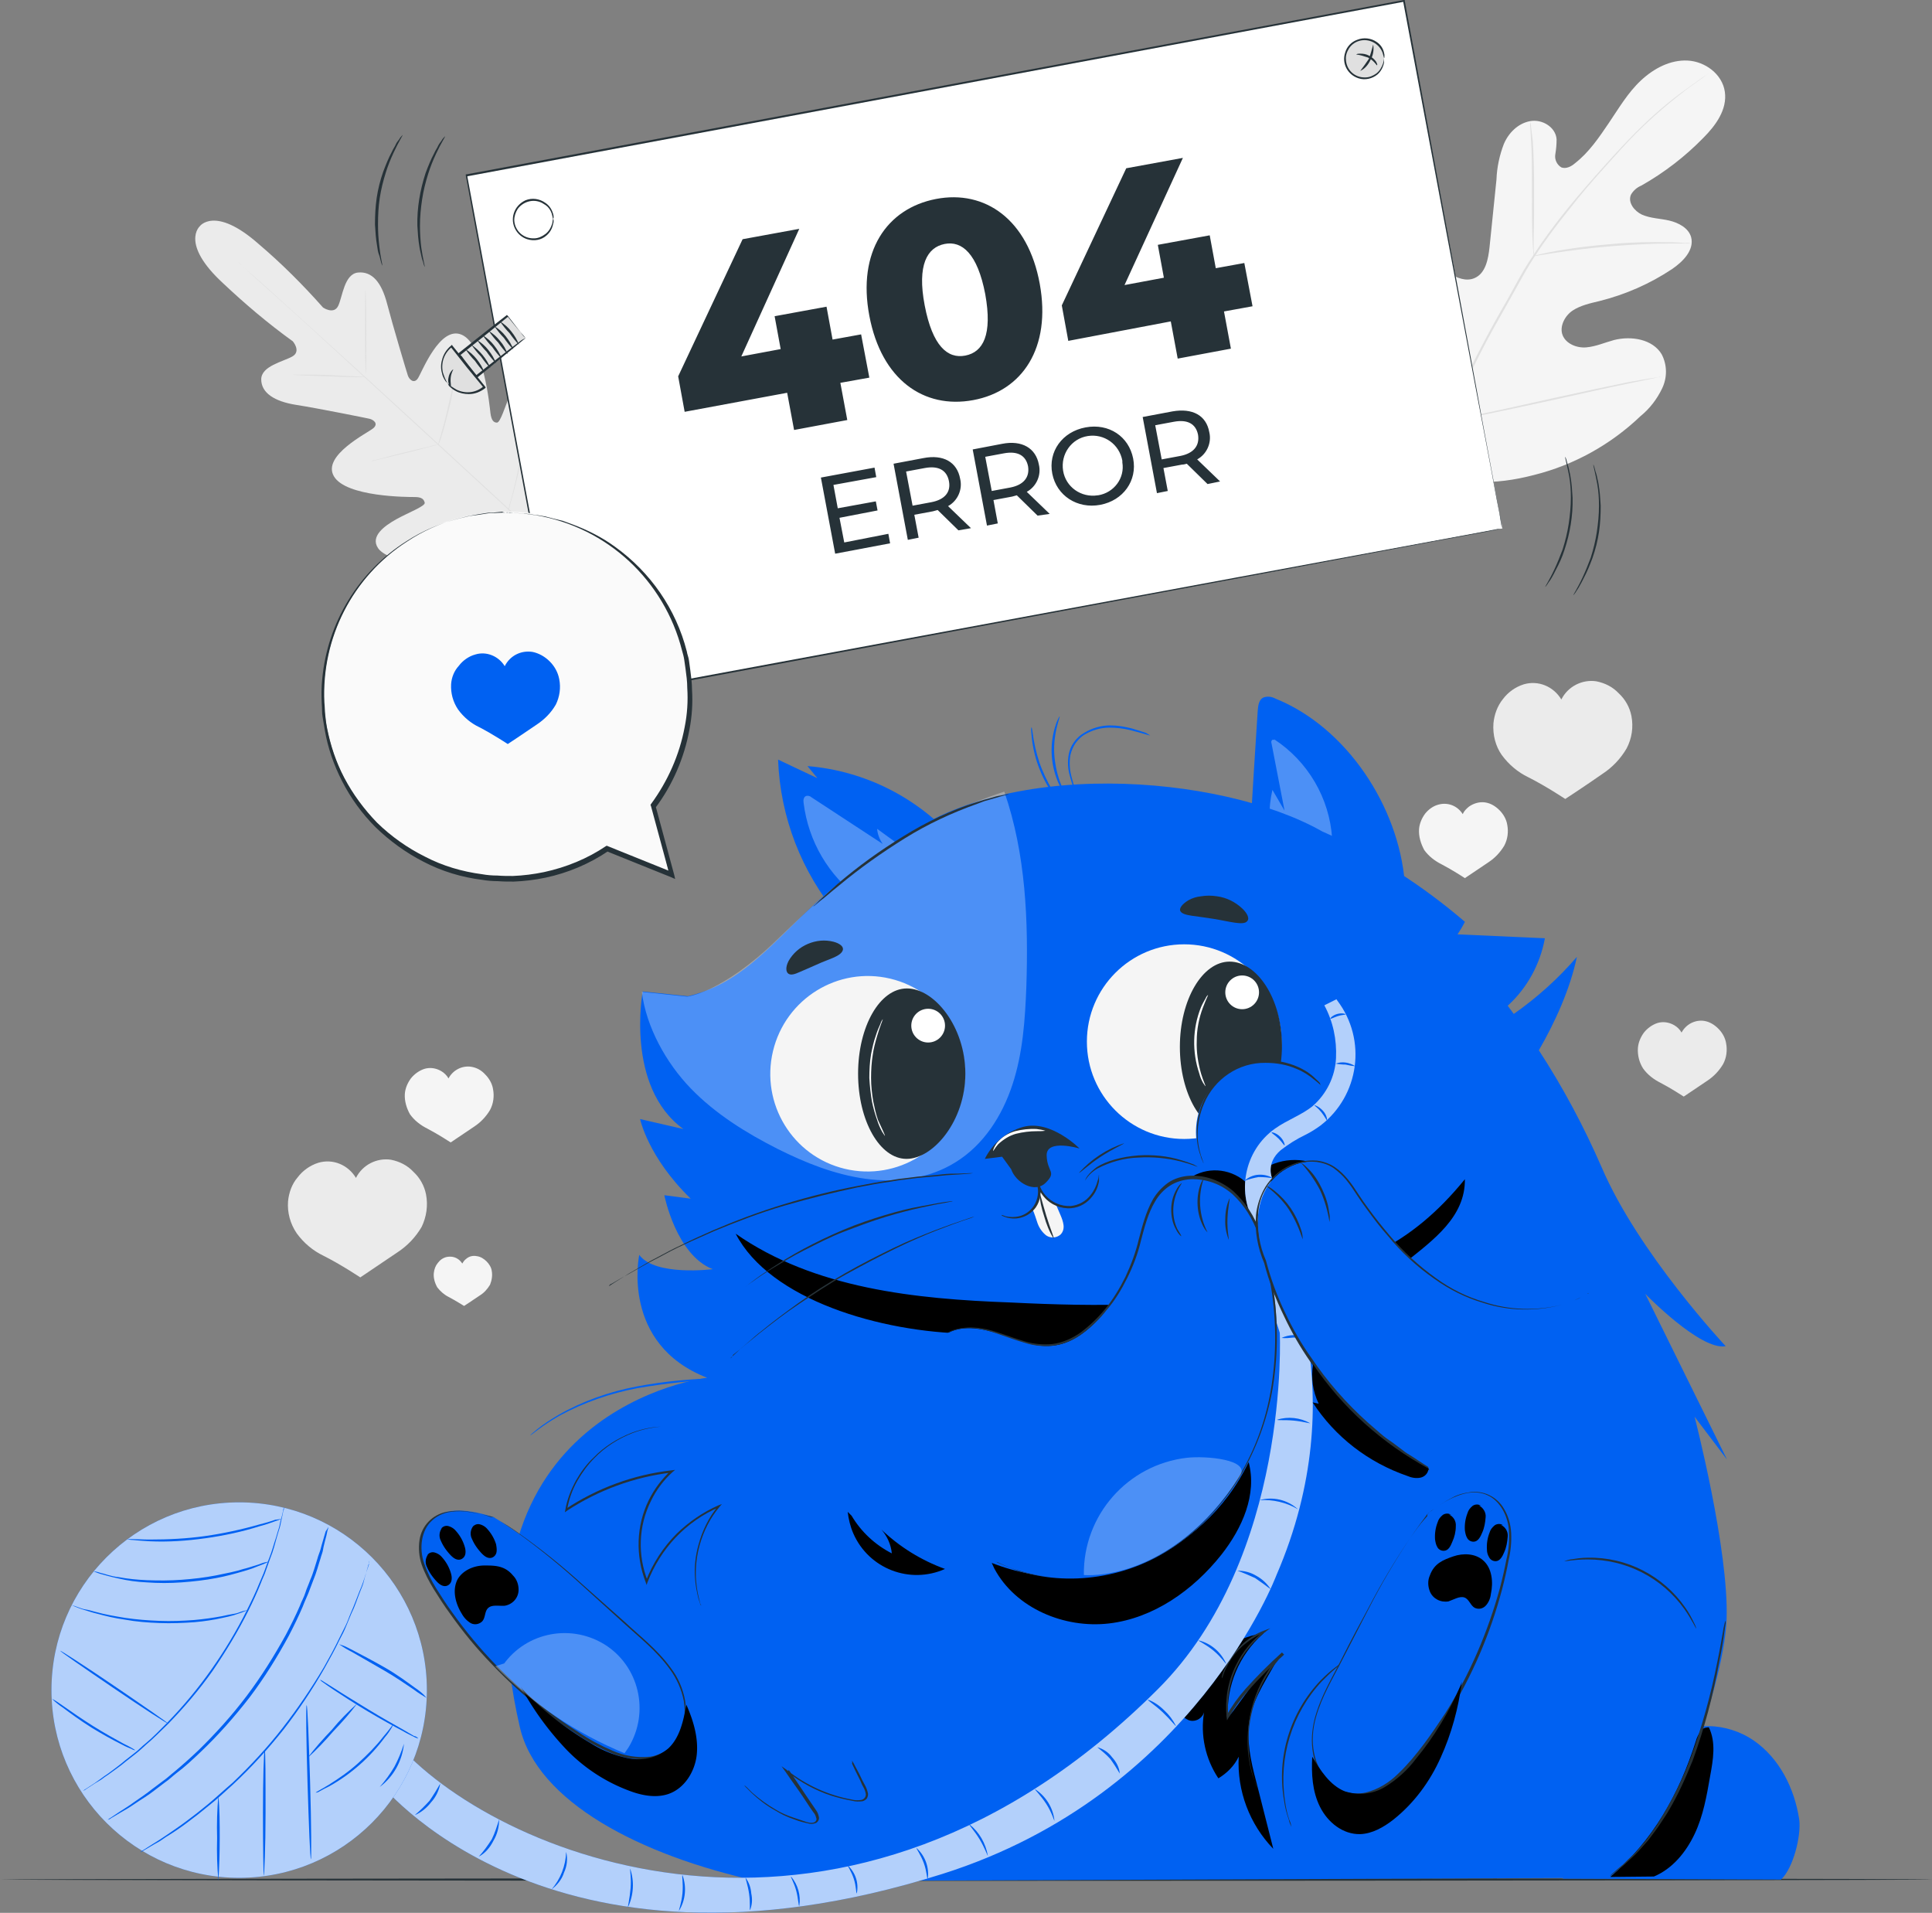 <svg version="1.1" id="Layer_1" xmlns="http://www.w3.org/2000/svg" x="0" y="0" viewBox="0 0 446.7 442.2" xml:space="preserve"><rect x="0" y="0" width="446.7" height="442.2" fill="#808080" stroke="none"/><style>.st0{fill:#ebebeb}.st1{fill:#f5f5f5}.st2{fill:#e0e0e0}.st3{fill:#263238}.st4{fill:#0061f2}.st5{opacity:.3}.st6{fill:#fff}.st7{opacity:.7}</style><g id="background-complete--inject-1"><path class="st0" d="M66.6 277.7c.2-2 .9-4 2.2-5.5 1.2-1.6 2.9-2.8 4.8-3.4 3.4-1 6.9.5 8.7 3.5 1.5-3 4.8-4.7 8.1-4.2 2 .4 3.8 1.3 5.2 2.8 1.5 1.4 2.5 3.2 2.9 5.2.5 2.6.1 5.2-1 7.5-1.4 2.4-3.3 4.4-5.6 5.9-3.7 2.5-8.6 5.8-8.6 5.8s-4.5-3-8.5-5c-2.5-1.2-4.6-3-6.2-5.2-1.5-2.2-2.2-4.8-2-7.4zm278.7-110.5c.2-2 .9-4 2.2-5.6 1.2-1.6 2.9-2.8 4.8-3.4 3.4-1 6.9.5 8.7 3.5 1.5-3 4.8-4.7 8.1-4.2 2 .4 3.8 1.3 5.2 2.8 1.5 1.4 2.5 3.2 2.9 5.2.5 2.6.1 5.2-1.1 7.5-1.4 2.4-3.3 4.4-5.6 5.9-3.7 2.6-8.6 5.8-8.6 5.8s-4.5-3-8.5-5c-2.5-1.2-4.6-3-6.2-5.2-1.4-2-2.1-4.6-1.9-7.3z"/><path class="st1" d="M93.6 252.9c.1-1.3.6-2.5 1.4-3.6.8-1 1.9-1.8 3.1-2.2 1.3-.4 2.7-.2 3.9.5.7.4 1.3 1 1.7 1.7 1-1.9 3.1-3 5.2-2.7 1.3.2 2.4.8 3.3 1.8.9.9 1.6 2.1 1.8 3.4.3 1.6.1 3.3-.7 4.8-.9 1.5-2.1 2.8-3.6 3.8-2.4 1.6-5.5 3.7-5.5 3.7s-2.9-1.9-5.4-3.2c-1.6-.8-3-1.9-4-3.3-.8-1.4-1.3-3.1-1.2-4.7zm234.5-61.2c.1-1.3.6-2.5 1.4-3.6.8-1 1.9-1.8 3.1-2.1 2.2-.6 4.4.3 5.6 2.2.3-.7.8-1.2 1.4-1.7 1.1-.8 2.5-1.2 3.8-1 1.3.2 2.4.9 3.3 1.8.9.9 1.6 2.1 1.8 3.4.3 1.6.1 3.3-.7 4.8-.9 1.5-2.1 2.8-3.6 3.8-2.4 1.6-5.5 3.7-5.5 3.7s-2.9-1.9-5.4-3.2c-1.6-.8-3-1.9-4-3.3-.8-1.5-1.3-3.1-1.2-4.8z"/><path class="st0" d="M378.7 242.3c.1-1.3.6-2.5 1.4-3.6.8-1 1.9-1.8 3.1-2.2 1.3-.4 2.7-.2 3.9.5.7.4 1.3 1 1.7 1.7 1-1.9 3.1-3 5.2-2.7 1.3.2 2.4.9 3.3 1.8.9.9 1.6 2.1 1.8 3.4.3 1.6.1 3.3-.7 4.8-.9 1.5-2.1 2.8-3.6 3.8-2.4 1.6-5.5 3.7-5.5 3.7s-2.9-1.9-5.4-3.2c-1.6-.8-3-1.9-4-3.3-.9-1.4-1.3-3.1-1.2-4.7z"/><path class="st1" d="M100.3 294.3c.1-.9.4-1.7.9-2.3.5-.7 1.2-1.2 2-1.4.9-.2 1.8-.1 2.6.4.5.3.8.7 1.1 1.1.2-.4.5-.8.9-1.1.7-.6 1.6-.8 2.5-.6.8.1 1.6.6 2.2 1.2.6.6 1.1 1.4 1.2 2.2.2 1.1 0 2.2-.4 3.2-.6 1-1.4 1.9-2.4 2.5-1.6 1.1-3.6 2.4-3.6 2.4s-1.9-1.2-3.6-2.1c-1-.5-1.9-1.3-2.6-2.2-.6-1.1-.9-2.2-.8-3.3z"/><path class="st0" d="M46.2 52.3s-4.6 4 5.4 13.2c5.1 4.8 10.4 9.3 16.1 13.4 0 0 2 2.3-.1 3.5s-7.2 2.2-7.2 5.3 3 5.1 8.1 5.9 16 3 16.9 3.2 2.2 1.1.9 2.2-11.9 6.3-9.1 11.1 17.1 4.8 18.7 4.8 2.1.5 2.3 1.3-3.6 2.2-6.5 3.8-6.1 4-4.3 6.7c1.8 2.7 11.6 6.1 30.5 1.2l8.6-2.9 2-8.9c3.1-19.2-1.3-28.6-4.2-30.2s-4.9 1.8-6.2 4.9-2.4 6.9-3.2 6.9-1.3-.6-1.5-2.2-1.5-15.8-6.6-18.1-9.3 8.8-10.2 10.1-2 .2-2.3-.7-3.5-11.6-4.8-16.6-3.5-7.5-6.7-7.2-3.6 5.6-4.6 7.7-3.5.4-3.5.4c-4.6-5.2-9.6-10.2-14.9-14.7-10.2-9-13.7-4-13.6-4.1"/><path class="st2" d="M127.6 127c-7.4-6.7-20.5-18.8-31.7-29.1S74.5 78.2 67.1 71.5l-8.8-7.9c-1-.9-1.8-1.7-2.4-2.2l-.6-.6-.2-.2c.1.1.2.1.2.2.2.1.4.3.6.6l2.4 2.1c2.1 1.8 5.1 4.5 8.8 7.9 7.4 6.7 17.7 16 28.9 26.3s24.3 22.4 31.7 29.2"/><path class="st2" d="M67.7 86.6h2.5c1.5 0 3.6 0 5.9.1l5.9.3 1.8.1h.7c-.2 0-.4.1-.7.1H82c-1.5 0-3.6-.1-5.9-.2l-5.9-.2-1.8-.1c-.3 0-.5 0-.7-.1zm16.9-.3c-.1 0-.2-4.3-.2-9.6s0-9.6.1-9.6.2 4.3.2 9.6 0 9.6-.1 9.6zm16.6 16.7c0-.2.1-.4.2-.6.1-.5.3-1 .5-1.7.4-1.5 1-3.5 1.5-5.8s1-4.3 1.3-5.8c.1-.7.3-1.3.4-1.8 0-.2.1-.4.2-.7 0 .2 0 .4-.1.7-.1.4-.1 1-.3 1.8-.2 1.5-.6 3.6-1.2 5.9s-1.1 4.3-1.6 5.8c-.2.7-.4 1.3-.6 1.7-.1.1-.2.3-.3.5zm-15.3 3.6c.2-.1.4-.2.6-.2l1.6-.4c1.4-.4 3.3-.9 5.4-1.4s4-1 5.4-1.3l1.6-.4c.2 0 .4-.1.6-.1-.2.1-.4.2-.6.2l-1.6.4c-1.4.4-3.3.9-5.4 1.4s-4 1-5.4 1.3l-1.6.4c-.2.1-.4.1-.6.1zm12.7 16.6c.2-.1.5-.2.8-.2l2.1-.6c1.8-.5 4.2-1.1 6.9-1.9s5.1-1.3 6.9-1.8l2.1-.5c.3-.1.5-.1.8-.1-.2.1-.5.2-.7.3l-2.1.6c-1.8.5-4.2 1.1-6.9 1.8s-5.1 1.3-6.9 1.8l-2.1.5c-.3 0-.6 0-.9.1zm18.9-5.2c0-.3.1-.6.2-.8.1-.6.3-1.3.6-2.2.5-1.9 1.1-4.5 1.7-7.4s1.1-5.6 1.4-7.5c.2-.9.3-1.7.4-2.3 0-.3.1-.6.2-.8 0 .3 0 .6-.1.9-.1.5-.2 1.3-.3 2.3-.3 1.9-.8 4.6-1.4 7.5s-1.3 5.5-1.8 7.4c-.3.9-.5 1.7-.6 2.2-.1.2-.1.5-.3.7z"/><path class="st1" d="M328.6 108c-13.3-11.6-14.6-30.7-12.2-47.4.4-2.8.4-5.8 2-8.1s4.9-3.7 7.3-2.2c2 1.2 2.6 3.7 3.6 5.9 1.3 2.8 3.3 5.3 5.9 7 1.7 1.1 3.8 1.9 5.7 1.1 2.6-1.1 3.2-4.4 3.5-7.2.5-5.2 1.1-10.4 1.6-15.6.1-2.8.7-5.6 1.7-8.2 1.1-2.6 3.3-4.8 6.1-5.3s5.9 1.4 6.1 4.2c0 1.2-.1 2.3-.3 3.5-.2 1.2.4 2.4 1.4 3 1.1.4 2.3-.2 3.2-1 3.2-2.5 5.5-5.9 7.8-9.3s4.4-7 7.4-9.8 6.8-4.8 10.8-4.6 8 3.1 8.6 7.2-2.1 7.8-5 10.7c-4.2 4.3-9 8-14.3 11-1 .4-1.9 1.2-2.4 2.1-.8 1.8.8 3.8 2.5 4.6 2 .9 4.3.9 6.4 1.4s4.4 1.7 5 3.8c.8 3-1.9 5.7-4.4 7.4-5.1 3.4-10.8 5.9-16.8 7.4-2.1.5-4.4 1-6.2 2.2s-3.1 3.7-2.3 5.7 3.3 3 5.5 2.8 4.2-1.1 6.4-1.7c4-1 8.9-.2 11 3.3 1.3 2.5 1.3 5.4.1 7.9s-2.9 4.7-5 6.4c-6.9 6.6-15.4 11.3-24.6 13.6-9.2 2.4-17.6 2.4-26.1-1.8"/><path class="st2" d="M334.1 97.9c3.8-8.9 8.1-17.5 12.8-25.8 1.3-2.2 2.5-4.4 3.7-6.6s2.4-4.3 3.8-6.3c2.5-3.9 5.3-7.6 8.2-11.2 2.8-3.4 5.6-6.6 8.2-9.5s5.1-5.6 7.5-8c3.7-3.7 7.7-7.2 12-10.2 1.5-1.1 2.7-1.9 3.5-2.5l.9-.6c.1-.1.2-.1.3-.2-.1.1-.2.2-.3.2l-.9.7c-.8.6-2 1.4-3.5 2.5-4.2 3.2-8.2 6.6-11.9 10.3-2.4 2.4-4.8 5.1-7.4 8s-5.4 6.1-8.1 9.6c-2.9 3.6-5.7 7.3-8.2 11.2-1.3 2-2.5 4.1-3.7 6.3l-3.7 6.6c-4.8 8.3-9 17-12.8 25.8"/><path class="st2" d="M354.6 59.1c-.1-.4-.1-.8-.1-1.2-.1-.8-.1-1.9-.2-3.3-.1-2.8-.1-6.7-.1-11s0-8.2-.2-11c-.1-1.4-.1-2.5-.2-3.3v-1.2c.1.4.2.8.2 1.2.1.8.2 1.9.4 3.3.2 2.8.3 6.7.3 11s0 8.1-.1 11v3.3c.1.4 0 .8 0 1.2zm36.6-2.8h-5.4c-3.3 0-7.9.2-13 .6s-9.6 1-12.9 1.5c-1.6.2-3 .5-3.9.6-.5.1-1 .2-1.4.2.5-.2.9-.3 1.4-.4.9-.2 2.2-.5 3.9-.8 3.3-.6 7.9-1.2 12.9-1.6 4.3-.4 8.7-.5 13-.4 1.7 0 3 .1 3.9.2.5-.1 1 0 1.5.1zm-56.6 41c-.1-.1-.2-.3-.2-.5l-.5-1.4c-.4-1.2-1-2.9-1.6-5.1-1.3-4.3-2.9-10.3-4.5-16.9s-3.2-12.6-4.4-17l-1.4-5.1c-.1-.6-.3-1-.4-1.4-.1-.2-.1-.3-.1-.5.1.2.1.3.2.5.1.4.3.8.5 1.4.4 1.2 1 2.9 1.6 5.1 1.3 4.3 2.9 10.3 4.5 16.9s3.2 12.6 4.4 17l1.4 5.1c.1.6.3 1 .4 1.4.1.2.1.4.1.5zM384 87.1c-.2.1-.3.1-.5.1l-1.4.3-5.3 1.1c-4.5.9-10.6 2.3-17.4 3.8s-13 2.8-17.4 3.7c-2.2.4-4.1.7-5.3 1l-1.5.2h-.5c.2-.1.3-.1.5-.1l1.4-.3 5.3-1.1c4.5-.9 10.6-2.3 17.4-3.8s13-2.8 17.4-3.7c2.2-.4 4.1-.7 5.3-.9l1.5-.2c.1-.1.3-.1.5-.1z"/></g><path class="st3" d="M446.7 434.5c0 .1-100 .3-223.4.3S0 434.6 0 434.5s100-.3 223.4-.3 223.3.1 223.3.3z" id="Floor--inject-1"/><g id="Character--inject-1"><path class="st4" d="M289.1 192.1c.5-9.3 1.1-18.5 1.7-27.8.1-1.1.2-2.4 1.2-3 .9-.4 2-.3 2.9.2 16.4 6.6 28.5 24.9 29.9 42.6"/><g class="st5"><path class="st6" d="M294.6 170.9c7.8 5.1 12.8 13.6 13.4 22.9.2 1.1-.1 2.2-.7 3.2-.6.7-1.5 1.1-2.5 1.1-.9 0-1.8-.2-2.7-.4-2.2-.6-4.5-1.2-6.2-2.8-1.5-1.6-2.4-3.7-2.4-5.9s.2-4.3.7-6.4l2.8 4.8-3-15.5c-.1-.3-.1-.6.1-.8.2-.2.6-.1.6.1"/></g><path class="st4" d="M193.9 211.8c-8.6-10.2-13.5-22.9-14-36.2l9.1 4.3-2.3-2.8c13.4 1.1 25.7 7.4 34.5 17.5"/><g class="st5"><path class="st6" d="M198.9 207.8c-7.3-5.3-12-13.3-13.1-22.2-.1-.6 0-1.4.6-1.6.4-.1.9 0 1.2.3l16.5 10.8c-.7-1-1.2-2.2-1.3-3.5l7 5.1c.5.3.9.8 1.1 1.4 0 .7-.3 1.3-.9 1.7-2.4 2.1-5.7 2.9-8.8 1.9l3 2.6c-1.8 1.2-4 1.5-6.1 1.1-.2 1 .2 2 1.1 2.6"/></g><path class="st4" d="M380.4 299.1s12.8 13.2 18.6 12.1c0 0-20.2-21.5-28.7-41.4-4.1-9.4-8.9-18.4-14.5-27 3.8-6.6 7.2-14.1 8.8-21.6-4.3 5-9.2 9.4-14.6 13.2-.4-.6-.9-1.2-1.4-1.9 4.5-4.1 7.5-9.6 8.6-15.6L337 216c.6-.9 1.2-1.9 1.7-2.9-9.9-8.5-21-15.6-33-20.9-23.2-13.2-75-17.6-100.2 3.9-22.6 13.2-28.6 30-46.4 34.2l-10.5-1.1s-4.1 22 9.4 31.8l-10-2.3s1.8 8.8 11.7 18.4l-6.1-.8s2.7 13.8 11.2 17.1c0 0-13.3 1.7-17-3.3 0 0-4.4 20.6 15.7 28.4 0 0-60.3 7.1-43.3 80.8 4 17.2 27.7 29.6 55.1 35.6l197-.8c12-3.9 26.3-43.7 26.9-59.7s-7.4-46.9-7.4-46.9l7.5 9.9-18.9-38.3z"/><path class="st4" d="M155.2 329.8c-11.3-.7-22.4 8.1-24.4 19.3 7.4-4.9 15.8-8 24.5-9a23 23 0 00-5.8 25.6c2.9-7.9 9-14.2 16.7-17.5-5.3 6.4-6.9 15.1-4.2 23"/><path class="st3" d="M162.1 371.2c-.1-.1-.1-.3-.2-.4-.1-.3-.2-.7-.4-1.2-.4-1.6-.7-3.2-.8-4.8-.2-2.6.1-5.2.8-7.7.9-3.3 2.4-6.4 4.6-9l.2.3c-7.7 3.3-13.6 9.6-16.6 17.4l-.2.6-.2-.6c-2.4-6.2-2.2-13.1.7-19 1.3-2.6 3-4.9 5.2-6.9l.2.5c-8.7 1-17.1 4.1-24.4 8.9l-.4.3.1-.5c.4-2.4 1.3-4.7 2.5-6.9 1.1-1.9 2.4-3.7 4-5.2 2.5-2.6 5.6-4.5 8.9-5.8 2.2-.8 4.4-1.3 6.7-1.4h2.4-2.4c-2.3.2-4.5.7-6.6 1.5-3.3 1.3-6.3 3.2-8.8 5.8-1.5 1.5-2.8 3.3-3.9 5.2-1.2 2.1-2 4.4-2.4 6.8l-.4-.2c7.4-4.9 15.8-8 24.6-9l.8-.1-.6.5c-2.1 1.9-3.8 4.2-5 6.7-2.9 5.8-3.1 12.6-.7 18.6h-.5c1.6-4.2 4.1-8 7.2-11.1 2.8-2.7 6-4.9 9.6-6.5l.8-.3-.5.6c-2.2 2.6-3.7 5.6-4.6 8.8-.7 2.5-1 5-.9 7.6.1 1.6.3 3.2.7 4.8.1.5.3 1 .3 1.2.2.2.2.4.2.5z"/><path class="st4" d="M361.7 360.9c12.6-2.7 25.3 3.9 30.5 15.6"/><path class="st3" d="M392.2 376.5c-.1 0-.9-1.9-2.8-4.6-5.2-7.2-13.4-11.4-22.3-11.4-3.3 0-5.4.5-5.4.4.5-.2.9-.3 1.4-.4 1.3-.2 2.7-.4 4-.4 9-.2 17.5 4.2 22.6 11.6.8 1.1 1.4 2.3 2 3.5.2.4.4.8.5 1.3z"/><path d="M292.2 377.5c-7.3 1.2-16.5 6.6-19.9 13.2-.7 1.4-.1 1.6 0 3.1 0 1.6.9 3.1 2.4 3.8 1.4.6 3-.1 3.6-1.5 0-.1.1-.2.1-.3-.9 5.3.3 10.8 3.3 15.3 2-1.2 3.7-2.9 4.7-5-.4 7.9 2.5 15.6 8 21.3l-3.5-13.8c-1.3-5-2.5-9.2-2.2-14.4.4-5.5 3.6-10.1 6.1-14.6-3.5 1.5-7.5 8.4-10.9 12.5-.4-7.4 2.6-14.5 8.1-19.4"/><path class="st3" d="M290.9 413.7l-.3-.6c-.1-.4-.4-1-.7-1.8-.8-2.2-1.2-4.6-1.4-6.9-.2-3.6.2-7.2 1.2-10.6 1.3-4.4 3.6-8.4 6.8-11.7l.4.4c-2.9 2.6-5.7 5.4-8.3 8.3-1.7 1.9-3.2 4-4.5 6.2l-.4.7-.1-.8c-.4-4.1.3-8.3 2.2-12 1.5-3.1 3.8-5.9 6.6-7.9l.2.3c-2 .7-3.8 1.9-5.4 3.3-1.2 1.1-2.2 2.3-3 3.7-.5.9-1 1.8-1.3 2.7-.1.3-.2.7-.4 1v-.3c0-.2.1-.4.2-.8.3-1 .8-1.9 1.3-2.8.8-1.4 1.8-2.7 3-3.8 1.6-1.5 3.4-2.7 5.4-3.4l1.3-.5-1.2.9c-2.7 2.1-4.9 4.7-6.4 7.8-1.8 3.6-2.5 7.7-2.1 11.7l-.5-.1c1.3-2.3 2.8-4.4 4.5-6.3 2.6-2.9 5.4-5.7 8.4-8.4l.4.4c-3.1 3.2-5.4 7.1-6.8 11.4-1.1 3.4-1.5 7-1.3 10.5.1 2.3.5 4.7 1.2 6.9.2.8.5 1.4.6 1.8.3.3.3.5.4.7z"/><path class="st4" d="M172.2 412.6c3.9 4.4 9.1 7.4 14.8 8.7.6.3 1.3.2 1.9-.3.6-.6.1-1.6-.4-2.4l-6.4-9.4c4.5 3.6 9.9 5.9 15.6 6.8.9.1 2.1.1 2.6-.7.3-.7.2-1.6-.2-2.2-1-2.1-2-4.2-3.2-6.3"/><path class="st3" d="M197 407c.1.2.2.3.3.5l.8 1.5c.4.7.8 1.5 1.2 2.4.3.5.5 1 .8 1.5.3.6.5 1.2.6 1.8 0 .4-.1.8-.3 1.1-.3.3-.6.5-1 .6-.8.1-1.6.1-2.3-.1-1.7-.3-3.3-.7-4.9-1.2-3.7-1.2-7.1-3.1-10.2-5.5l.4-.4 1.1 1.6 3.5 5.2 1.7 2.5c.3.4.5.9.6 1.4.2.6-.1 1.2-.6 1.5-.5.2-1 .3-1.5.2-.5-.1-.9-.2-1.3-.3-.9-.2-1.7-.5-2.5-.8-1.5-.5-2.9-1.2-4.2-2-2-1.1-3.8-2.5-5.4-4l-1.3-1.3c-.2-.2-.3-.3-.4-.5.2.1.3.3.5.4l1.3 1.3c1.7 1.5 3.5 2.8 5.4 3.9 1.3.8 2.7 1.4 4.2 1.9.8.3 1.6.5 2.4.8s1.8.6 2.5.2c.3-.2.5-.6.3-1-.1-.4-.3-.9-.6-1.2-.6-.8-1.1-1.6-1.7-2.5-1.1-1.7-2.3-3.4-3.6-5.2l-1.1-1.6-1-1.4 1.4 1c4.3 3.4 9.4 5.7 14.8 6.7.7.2 1.4.2 2.2.1.6-.1 1.1-.6 1.1-1.3-.1-.6-.3-1.2-.6-1.7s-.5-1-.7-1.5l-1.2-2.4-.7-1.5c.1-.3 0-.5 0-.7z"/><path d="M196.9 350.4c2.2 3.7 5.4 6.7 9.3 8.7-.2-2.1-1.1-4-2.4-5.5 4.2 4 9.2 7.1 14.7 9.1-8.1 3.6-17.6 0-21.2-8.2-.7-1.6-1.1-3.3-1.3-5m-25.9-64.3c7.9 15.3 33.6 22.8 53.8 23.1 6.2.1 15 4.7 21.2 4.1 13.8-1.3 25.1-8.8 38.9-10 8.6-.7 17.3-1 25.8-2.5s8.1-2.5 14.9-7.9 14.1-10.7 14-19.4c-12.7 15.6-25.3 20.4-44.9 25s-40 4.5-60.1 3.5c-22.1-.8-45.4-3.2-63.6-15.9"/><path class="st4" d="M238.5 168.1c.1 0 .2 1.1.5 2.9.4 2.3 1 4.6 1.9 6.8.9 2.2 2 4.3 3.3 6.3.6.8 1.2 1.6 1.7 2.4l-.6-.6c-.5-.5-1-1.1-1.4-1.7-1.4-1.9-2.6-4-3.5-6.3-.9-2.2-1.5-4.6-1.8-7-.1-.7-.1-1.4-.2-2.2 0-.1 0-.3.1-.6zm6.5-2.5c.1 0-.3 1-.7 2.7-.5 2.2-.7 4.4-.5 6.6.2 2.2.7 4.4 1.5 6.4.6 1.6 1.2 2.5 1.1 2.5s-.2-.2-.5-.6c-.4-.6-.7-1.2-1-1.8-1.9-4.1-2.3-8.8-1-13.2.2-.7.4-1.3.7-1.9.2-.5.4-.7.4-.7zM122.6 331.8l.4-.4c.3-.2.7-.6 1.2-1 1.5-1.2 3.2-2.3 4.9-3.3 5.6-3.2 11.8-5.4 18.2-6.6 6.4-1.2 12.8-1.8 19.3-1.9 2.5-.1 4.5-.1 5.9-.1h2.2c-.2 0-.4.1-.6.1l-1.6.1-5.9.2c-6.4.2-12.8.9-19.2 2-6.3 1.2-12.4 3.3-18.1 6.4-1.7 1-3.3 2-4.9 3.2-1.2.9-1.8 1.4-1.8 1.3zM265.9 170c0 .1-1.7-.5-4.5-1.2-1.6-.4-3.3-.6-4.9-.6-2 0-4 .6-5.7 1.6-.9.5-1.6 1.3-2.2 2.1-.5.8-.9 1.7-1.1 2.6-.3 1.6-.2 3.3.2 4.9.7 2.8 1.4 4.4 1.3 4.4-.2-.4-.4-.7-.5-1.1-.5-1-.8-2.1-1.1-3.2-.5-1.6-.6-3.4-.3-5.1.2-1 .6-2 1.2-2.8.6-.9 1.5-1.7 2.4-2.2 1.8-1.1 3.9-1.7 6-1.7 1.7 0 3.4.3 5 .7 1.4.4 2.5.8 3.2 1 .3.2.7.4 1 .6zM416 420.6c-1.1-7.2-4.6-14.2-10.6-18.3s-14.7-4.6-20.4-.1l-23.7 32.1 50.5.2c2.8-2.6 4.7-10.1 4.2-13.9z"/><path d="M382.4 433.8c4.3-1.8 7.4-5.6 9.4-9.8s2.8-8.8 3.6-13.4c.7-3.8 1.4-7.8-.3-11.3-.8 0-1.6.3-2 1-.4.7-.8 1.4-1 2.2-3.9 12.3-9.9 23-19.8 31.4"/><g class="st5"><path class="st6" d="M232.2 183c5 14.4 5.6 30 5.1 45.2-.3 7.6-.8 15.2-3.2 22.5s-6.7 14-13.2 18c-6.1 3.8-13.6 4.8-20.8 3.8s-13.9-3.7-20.3-6.9c-7.3-3.7-14.4-8.1-20.1-14s-10.3-14.2-11.3-22.3l10.5 1.1s8.1-.9 20.7-13.1c13.8-13.3 16.3-14.9 26.6-21.9 8.2-5.2 16.9-9.4 26-12.4z"/></g><path d="M275.8 271.9c4.1-2.3 9.2-1.6 12.6 1.7 3.3-4.3 8.7-6.3 14-5.1-3.1 1.2-6 2.9-8.6 5.1-2.5 2.3-4.2 5.5-3.9 8.9-3.1-3.3-6.6-6.2-10.5-8.5-1.6-1-3.8-1.8-5.3-.7"/><path class="st4" d="M310.2 384.5c-11.9 8.6-16.7 24-11.6 37.8"/><path class="st3" d="M298.6 422.3c-.1-.1-.1-.3-.2-.4-.1-.3-.3-.6-.4-1.2-.5-1.4-.9-2.9-1.1-4.4-1.8-10.1 1.4-20.5 8.5-27.9 1.1-1.1 2.2-2.1 3.4-3 .4-.3.8-.6 1-.7l.4-.2c-.4.4-.8.7-1.3 1.1-1.2 1-2.2 2-3.3 3.1-6.9 7.4-10 17.6-8.5 27.6.2 1.5.5 3 1 4.4.3.6.4 1.1.5 1.6z"/><path class="st4" d="M330.1 349.9c4.1-3.1 9.4-6.4 14-4.2 2.6 1.4 4.4 4 4.8 6.9.4 2.9.2 5.8-.5 8.7-3.4 16.5-10.7 32-21.3 45.1-3.9 4.8-9.3 9.6-15.3 8.3-5.6-1.2-8.8-7.6-8.4-13.3s3.2-10.9 5.9-16c6.3-12 12.4-25.2 20.8-35.5"/><path class="st3" d="M330.1 349.9c-.1.1-.2.3-.3.4l-.8 1.1c-.7.9-1.7 2.4-3 4.2-3.5 5.3-6.7 10.7-9.6 16.4l-6 11.6c-2.1 4.2-4.8 8.5-6.2 13.6-.7 2.6-.9 5.3-.4 7.9.5 2.8 1.9 5.3 3.9 7.2 1 .9 2.3 1.6 3.7 2 1.4.4 2.9.4 4.3.1 2.9-.7 5.5-2.3 7.6-4.4 2.2-2.1 4.1-4.4 5.9-6.8 1.8-2.4 3.4-4.8 5-7.2 5.6-8.9 9.8-18.7 12.6-28.9.6-2.3 1.1-4.5 1.5-6.6.5-2 .7-4.1.6-6.2-.1-3.9-2.2-7.5-5.1-8.7-1.3-.6-2.8-.7-4.3-.5-1.2.2-2.4.6-3.5 1.1-1.6.7-3 1.6-4.4 2.6l-1.1.8c-.2.2-.3.3-.4.3l.4-.3c.2-.2.6-.5 1.1-.8 1.4-1 2.8-1.9 4.4-2.7 1.1-.6 2.3-.9 3.6-1.1 3.3-.6 6.6 1 8.2 3.9 1 1.7 1.5 3.6 1.6 5.5.1 2.1-.1 4.2-.6 6.3-.4 2.2-.9 4.4-1.5 6.7-2.7 10.2-6.9 20-12.5 29-1.6 2.4-3.2 4.9-5 7.3-1.8 2.5-3.8 4.8-5.9 6.9-2.2 2.2-4.9 3.7-7.9 4.5-1.5.3-3 .3-4.5-.1-1.4-.4-2.8-1.1-3.9-2.1-2.1-2-3.5-4.6-4-7.5-.5-2.7-.3-5.5.4-8.2 1.4-5.2 4.1-9.5 6.2-13.7s4.2-8.1 6.1-11.6c2.9-5.6 6.2-11.1 9.7-16.3 1.3-1.8 2.3-3.2 3.1-4.1l.9-1c0-.4.1-.5.1-.6z"/><path d="M330.6 364.2c1-2.8 3.1-3.6 5.4-4.4s5.1-.7 6.9.9c2.1 1.8 2.4 5.1 1.8 7.8-.1 1-.5 1.9-1.1 2.6-.7.8-1.7 1-2.6.6-1-.5-1.3-2-2.4-2.4s-2.5.5-3.7.9c-1.8.3-3.6-.6-4.3-2.3-.5-1.3-.5-2.6 0-3.7zm4.4-14.1c1.1.5 1.7 1.6 1.6 2.7 0 1.3-.3 2.5-.8 3.6-.4 1-.9 2.1-2 2.1-.6 0-1.2-.3-1.5-.9-.3-.5-.4-1.1-.5-1.7-.1-1.4.1-2.7.6-4 .2-.7.6-1.2 1.2-1.7.6-.4 1.4-.4 1.9 0m11.5 2.3c1.1.5 1.7 1.6 1.6 2.7-.1 1.3-.3 2.5-.8 3.6-.4 1-1 2.1-2 2.1-.6 0-1.2-.3-1.5-.9-.3-.5-.5-1.1-.5-1.7-.1-1.4.1-2.7.6-4 .2-.7.6-1.2 1.2-1.7.6-.4 1.4-.4 1.9 0m-5.6-4.6c1 .5 1.7 1.6 1.6 2.7-.1 1.3-.3 2.5-.8 3.6-.4 1-1 2.1-2 2.1-.6 0-1.2-.3-1.5-.9-.3-.5-.4-1.1-.5-1.7-.1-1.4.1-2.7.6-4 .2-.7.6-1.2 1.2-1.7.6-.4 1.4-.4 1.9 0m-4.4 40.7c-.8 6.1-2.4 12-4.9 17.5-2.5 5.6-6.2 10.6-11 14.4-2.2 1.7-4.8 3.2-7.6 3.3-4 .1-7.5-2.7-9.3-6.3s-2-7.6-1.8-11.6c1.9 3.2 4.1 6.6 7.5 8 3.1 1 6.5.7 9.3-1 2.8-1.7 5.2-3.9 7.1-6.4 4.3-5.2 7.8-11 10.5-17.3"/><path class="st4" d="M114.1 350.7c-4.9-1.5-11-2.8-14.6.9-1.9 2.3-2.7 5.3-2 8.2.7 2.8 1.9 5.5 3.5 8 8.9 14.3 21.2 26.3 35.7 34.9 5.3 3.1 12.1 5.7 17.2 2.4 4.8-3.1 5.5-10.2 3.2-15.4s-6.8-9.1-11.1-12.9c-10.1-9.2-20.5-19.3-31.9-26.1"/><path class="st3" d="M114.1 350.7s.1.1.4.2l1.1.7c1 .6 2.5 1.5 4.3 2.8 5.2 3.7 10.1 7.6 14.8 11.9l9.8 8.7c3.4 3.2 7.5 6.3 10.6 10.6 1.7 2.2 2.8 4.8 3.3 7.5.5 2.9.1 5.8-1.1 8.4-.7 1.3-1.7 2.5-2.9 3.4-1.2.9-2.7 1.5-4.2 1.7-3.1.3-6.2-.2-9-1.4s-5.5-2.7-8-4.4c-2.5-1.6-4.9-3.3-7.2-5-4.4-3.4-8.5-7.1-12.3-11.1-3.5-3.6-6.7-7.5-9.6-11.6-1.4-1.9-2.6-3.8-3.8-5.7-1.1-1.8-2.1-3.7-2.8-5.7-.6-1.8-.8-3.8-.5-5.7.5-3.3 3-5.9 6.3-6.5 1.2-.2 2.5-.3 3.8-.2 1.7.2 3.4.5 5.1 1 .6.2 1 .3 1.3.4h.6l-.4-.1-1.3-.3c-1.7-.4-3.4-.7-5.1-.9-1.2-.1-2.5 0-3.7.2-1.4.3-2.8 1-3.8 2-2.3 2.1-3 6.2-1.7 9.9.7 2 1.6 3.8 2.7 5.6 1.2 1.9 2.4 3.8 3.8 5.7 6.1 8.6 13.5 16.2 21.9 22.6 2.3 1.7 4.7 3.4 7.2 5 2.5 1.7 5.1 3.1 7.9 4.3 2.7 1.2 5.7 1.7 8.7 1.4 1.4-.2 2.8-.8 4-1.6 1.1-.8 2.1-1.9 2.7-3.2 1.2-2.5 1.6-5.3 1.1-8.1-.5-2.6-1.6-5.1-3.2-7.3-3.1-4.3-7.1-7.4-10.6-10.6l-9.7-8.8c-4.7-4.3-9.6-8.3-14.7-12-1.8-1.3-3.3-2.2-4.3-2.9l-1.1-.7-.4-.2z"/><path d="M118.6 364.2c-1.9-2.3-4.2-2.3-6.6-2.3s-5 1.1-6.2 3.2c-1.3 2.5-.5 5.6 1 8 .5.9 1.2 1.6 2 2.1.9.5 2 .3 2.7-.4.8-.9.5-2.3 1.4-3.1s2.5-.4 3.8-.5c1.8-.3 3.2-1.8 3.2-3.7 0-1.2-.4-2.4-1.3-3.3zm-9-11.6c-.8.8-1 2.1-.5 3.1.5 1.2 1.2 2.2 2 3.1.7.8 1.6 1.6 2.6 1.3.6-.2 1-.7 1.1-1.3.1-.6 0-1.2-.1-1.8a9.4 9.4 0 00-2-3.5c-.4-.5-1-.9-1.7-1.1-.7-.2-1.4.1-1.8.7m-10 6c-.8.8-1 2.1-.5 3.1.5 1.2 1.2 2.2 2 3.1.7.8 1.6 1.6 2.6 1.3.6-.2 1-.7 1.1-1.3.1-.6 0-1.2-.2-1.8a9.4 9.4 0 00-2-3.5c-.4-.5-1-.9-1.7-1.1-.7-.2-1.4.1-1.8.7m3.7-6.6c-.8.8-1 2.1-.5 3.1.5 1.2 1.2 2.2 2 3.1.7.8 1.6 1.6 2.6 1.3.6-.2 1-.7 1.1-1.3.1-.6 0-1.2-.2-1.8a9.4 9.4 0 00-2-3.5c-.4-.5-1-.9-1.7-1.1-.7-.2-1.4.1-1.8.7m18.5 36.4c2.9 5.4 6.5 10.3 10.7 14.7 4.3 4.4 9.5 7.7 15.3 9.7 2.7.9 5.6 1.3 8.2.4 3.7-1.3 6.1-5.2 6.5-9.1s-.8-7.9-2.4-11.5c-.7 3.7-1.5 7.6-4.2 10.1-2.5 2.1-5.8 2.9-9 2.3-3.2-.6-6.2-1.8-8.9-3.5-5.8-3.4-11.2-7.6-15.8-12.5"/><g class="st5"><path class="st6" d="M116.7 384.5l-.9 1.2c5-8.1 15.7-10.6 23.9-5.6 8.1 5 10.6 15.7 5.6 23.9-.3.4-.6.9-.9 1.3-11.2-4.6-21.4-11.5-29.9-20.1"/></g><path class="st3" d="M399 374.6v.7c-.1.5-.2 1.1-.3 1.9-.2 1.7-.6 4.1-1.2 7-1.4 7.7-3.4 15.3-6.1 22.7-1.6 4-3.4 8-5.6 11.7-.5.9-1.1 1.7-1.6 2.5l-.8 1.2-.8 1.1-1.5 2c-.5.6-1.1 1.2-1.6 1.8s-1 1.1-1.5 1.6l-1.4 1.3-1.2 1.1-1.1.9-1.5 1.2c-.2.2-.4.3-.6.4l.5-.5 1.5-1.3 1.1-.9 1.2-1.2 1.4-1.3c.5-.5.9-1 1.4-1.6l1.5-1.8 1.5-2.1.8-1.1c.2-.4.5-.8.7-1.2.5-.8 1-1.6 1.5-2.5 2.1-3.7 4-7.6 5.5-11.6 2.7-7.3 4.8-14.9 6.3-22.6.6-2.9 1-5.3 1.3-7 .1-.8.3-1.4.4-1.9 0 0 .1-.3.2-.5zM168.9 314c.1-.2.3-.3.5-.5l1.4-1.3c.6-.6 1.4-1.2 2.3-2s1.9-1.7 3.1-2.6c2.3-1.9 5.1-4 8.3-6.3s6.8-4.6 10.8-6.9 7.8-4.2 11.3-5.9 6.8-3 9.6-4.1c1.4-.5 2.6-1 3.8-1.4s2.1-.7 2.9-1l1.8-.6c.2-.1.4-.1.6-.2l-.6.3-1.8.6c-.8.3-1.7.6-2.8 1s-2.4.9-3.7 1.4c-2.8 1.1-6 2.5-9.5 4.2s-7.3 3.7-11.3 5.9-7.5 4.6-10.8 6.8-6 4.3-8.4 6.2c-1.2.9-2.2 1.8-3.1 2.5s-1.7 1.4-2.3 1.9l-1.5 1.2c-.2.5-.4.7-.6.8zm-28.1-16.7s.1 0 .2-.1l.6-.4 2.2-1.4c.9-.6 2.1-1.3 3.5-2.1s3-1.8 4.8-2.7l2.8-1.5c1-.5 2-1 3.1-1.5 2.1-1.1 4.5-2.1 6.9-3.2 4.9-2.1 10.4-4.2 16.3-6s11.6-3.2 16.9-4.2c2.6-.5 5.1-1 7.5-1.3 1.2-.2 2.3-.4 3.4-.5l3.2-.4c2-.2 3.8-.3 5.4-.5s3-.2 4.1-.2l2.6-.1h.9-.2l-.7.1-2.6.2c-1.1.1-2.5.1-4.1.3s-3.4.3-5.4.5l-3.1.4c-1.1.1-2.2.3-3.4.5-2.4.3-4.8.8-7.5 1.3-5.2 1.1-10.9 2.5-16.8 4.2s-11.4 3.9-16.3 5.9c-2.4 1.1-4.8 2.1-6.9 3.1-1.1.5-2.1 1-3.1 1.5l-2.8 1.5c-1.8.9-3.4 1.8-4.8 2.6s-2.6 1.5-3.6 2l-2.2 1.3-.6.3c-.3.3-.3.4-.3.4zm119.1-33c.1.1-2.5 1.2-5.4 3.1s-4.9 3.9-5 3.7c2.8-3.1 6.4-5.5 10.4-6.8zm17 5.4c0 .1-1.5-.6-3.9-1.2-3.2-.8-6.5-1.1-9.8-.9-3.3.1-6.5 1-9.4 2.5-1.2.7-2.2 1.6-2.9 2.8.1-.4.3-.7.5-1 .6-.8 1.4-1.5 2.2-2.1 2.2-1.4 5.7-2.4 9.6-2.7 3.3-.2 6.7.1 9.9 1.1 1 .3 1.9.6 2.9 1 .2.1.5.3.9.5z"/><path class="st1" d="M244 278.1l1.2 2.8c.3.7.6 1.5.7 2.3.1.8-.1 1.6-.7 2.2-.9.8-2.3.9-3.3.2-.9-.7-1.6-1.7-2-2.8-.4-1.1-.7-2.3-1.2-3.3 1.3-1.2 1.9-3 1.6-4.8.1 0 1.1 3.2 3.7 3.4z"/><path class="st3" d="M227.7 267.9c1.8-3.6 5-6.3 8.9-7.4 6.4-1.7 13 5 13 5s-7.7-2.3-7.6 1.6 2.4 3.7-.2 6.3-7-.1-8-3.1l-2.1-2.9-4 .5z"/><path class="st3" d="M254.1 271.6v1.4c-.2 1.3-.7 2.5-1.5 3.5-1.2 1.6-2.9 2.6-4.9 2.8-2.4.2-4.8-.8-6.3-2.6-.8-.9-1.3-1.9-1.6-3.1l.5-.1c.6 1.9.3 4-.8 5.6-1.6 2.2-4.3 3.1-6.9 2.3-.3-.1-.5-.2-.8-.3-.2-.1-.2-.1-.2-.2s.4.1 1 .3c1 .2 2 .2 2.9 0 1.4-.3 2.7-1.2 3.5-2.4 1-1.5 1.3-3.5.7-5.2l.5-.1c.3 1.1.8 2 1.5 2.8 1.5 1.7 3.6 2.6 5.9 2.5 1.8-.2 3.5-1.1 4.6-2.6.8-1 1.3-2.1 1.6-3.3.3-.7.2-1.3.3-1.3z"/><path class="st6" d="M241.7 261.4c-.7.1-1.3.1-2 .1-1.6 0-3.2.2-4.8.6-1.5.4-2.9 1.3-4.1 2.4-.8.9-1.1 1.6-1.2 1.6.1-.7.5-1.3.9-1.9 1.1-1.3 2.5-2.2 4.2-2.7 1.6-.4 3.3-.6 5-.5.7.1 1.4.2 2 .4z"/><path class="st3" d="M243.6 286.3c-1-1.6-1.7-3.4-2.2-5.2-.6-1.8-1-3.6-1.1-5.5.1 0 .7 2.4 1.6 5.4s1.9 5.2 1.7 5.3zm-71.2 11.2c.1-.1.3-.2.4-.4l1.2-.9c1-.8 2.6-1.9 4.6-3.2s4.4-2.8 7.2-4.3 5.9-3 9.2-4.4 6.6-2.5 9.6-3.4 5.8-1.6 8.1-2 4.2-.8 5.6-1l1.5-.2h.5c-.2.1-.3.1-.5.1l-1.5.3c-1.3.2-3.2.6-5.5 1.1s-5 1.2-8 2.1-6.2 2.1-9.6 3.4-6.4 2.9-9.2 4.3-5.2 2.9-7.2 4.1-3.6 2.3-4.7 3.1l-1.3.9c-.2.3-.4.4-.4.4z"/><ellipse transform="rotate(-76.591 200.618 248.207)" class="st1" cx="200.6" cy="248.2" rx="22.6" ry="22.5"/><path class="st3" d="M223.2 248.2c0 10.9-7.4 19.7-13.6 19.7s-11.2-8.8-11.2-19.7 5-19.7 11.3-19.7 13.5 8.8 13.5 19.7z"/><circle class="st6" cx="214.6" cy="237.1" r="3.9"/><path class="st6" d="M204.6 262.6l-.6-.9c-.5-.9-.9-1.8-1.2-2.8-.5-1.4-.9-2.8-1.2-4.3-.3-1.8-.5-3.6-.6-5.4 0-1.8.1-3.7.4-5.5.3-1.5.6-2.9 1.1-4.3.3-1 .7-1.9 1.1-2.8.1-.4.3-.7.5-1 .1 0-.6 1.5-1.3 3.9-.4 1.4-.8 2.8-1 4.3-.3 1.8-.4 3.6-.4 5.4 0 1.8.2 3.6.5 5.4.3 1.4.6 2.9 1.1 4.3 1 2.2 1.7 3.6 1.6 3.7z"/><path class="st3" d="M194.9 219.5c-.1.7-.9 1.3-2 1.8s-2.6 1-4.1 1.7-2.8 1.2-3.9 1.7-2 .8-2.6.4-.7-1.5 0-2.9c1-1.8 2.6-3.2 4.5-4 1.9-.8 3.9-1 5.9-.5 1.5.4 2.3 1.1 2.2 1.8z"/><path class="st4" d="M87.3 411.6l5.1-7.9c24.1 26.5 103.9 58.1 175.3-13.2 30.7-30.6 28.2-82.4 28.2-82.4l-6.1-19.2h6.1s17.7 32.6-.8 75.3c0 0-19 50.6-77.2 69-91.8 29-130.6-21.6-130.6-21.6z"/><g class="st7"><path class="st6" d="M87.3 411.6l5.1-7.9c24.1 26.5 103.9 58.1 175.3-13.2 30.7-30.6 28.2-82.4 28.2-82.4l-6.1-19.2h6.1s17.7 32.6-.8 75.3c0 0-19 50.6-77.2 69-91.8 29-130.6-21.6-130.6-21.6z"/></g><circle class="st4" cx="55.3" cy="390.7" r="43.4"/><g class="st7"><circle class="st6" cx="55.3" cy="390.7" r="43.4"/></g><path class="st4" d="M65.7 348.5c0 .3-.1.6-.2.8-.1.6-.3 1.4-.5 2.4-.1.5-.2 1.1-.4 1.7s-.4 1.3-.6 2c-.4 1.4-.8 3.1-1.5 4.8l-1 2.8c-.3 1-.8 1.9-1.2 3-.8 2-1.8 4.2-2.9 6.4-2.4 4.8-5.2 9.4-8.2 13.8-3.1 4.4-6.6 8.5-10.3 12.3-1.8 1.7-3.4 3.4-5.1 4.8-.8.7-1.6 1.5-2.4 2.1l-2.3 1.8c-1.4 1.2-2.8 2.1-4 3-.6.4-1.2.8-1.7 1.2l-1.5.9-2 1.3c-.2.2-.5.3-.7.4.2-.2.4-.3.7-.5l2-1.3 1.4-1c.5-.4 1.1-.8 1.7-1.2 1.2-.9 2.6-1.9 4-3.1l2.3-1.8c.8-.6 1.5-1.4 2.4-2.1 1.7-1.4 3.3-3.1 5-4.8 3.7-3.8 7.1-7.9 10.2-12.3 3.1-4.4 5.8-8.9 8.2-13.7 1.1-2.2 2.1-4.3 2.9-6.3.4-1 .9-2 1.2-2.9s.7-1.9 1-2.7c.7-1.7 1.1-3.4 1.6-4.8.2-.7.4-1.4.6-2s.3-1.2.4-1.7c.3-1 .5-1.8.6-2.3.1-.5.1-.7.3-1zm10.2 4.5c0 .3-.1.6-.2.9-.1.6-.3 1.4-.6 2.5-.1.5-.3 1.1-.4 1.8s-.4 1.3-.6 2.1c-.5 1.5-.9 3.2-1.7 5.1l-1.1 2.9c-.4 1-.9 2-1.3 3.1-.9 2.1-2 4.4-3.2 6.7-2.7 5-5.7 9.8-9.1 14.3-3.5 4.5-7.2 8.7-11.3 12.6-1.9 1.8-3.7 3.5-5.6 4.9-.9.7-1.7 1.5-2.6 2.1l-2.5 1.9c-1.5 1.2-3.1 2.1-4.4 3-1.3.9-2.5 1.6-3.4 2.1l-2.2 1.3c-.2.2-.5.3-.8.4.2-.2.5-.4.7-.5l2.1-1.4c.9-.6 2.1-1.3 3.3-2.2 1.3-.9 2.8-1.9 4.3-3.1l2.4-1.8c.9-.6 1.7-1.4 2.6-2.1 1.8-1.5 3.6-3.1 5.5-4.9 4-3.9 7.8-8.1 11.2-12.6 3.4-4.5 6.4-9.3 9.1-14.2 1.2-2.3 2.3-4.5 3.2-6.6.4-1.1 1-2.1 1.3-3.1s.8-2 1.1-2.9c.8-1.8 1.2-3.5 1.7-5 .2-.8.5-1.4.7-2.1s.3-1.2.5-1.8c.3-1 .5-1.8.7-2.4.4-.5.5-.8.6-1zm9.5 7.8c-.1.3-.1.6-.2.9-.2.6-.4 1.4-.7 2.5-.2.5-.3 1.1-.5 1.8s-.5 1.3-.8 2.1c-.6 1.5-1.1 3.2-2 5L80 376c-.4 1-.9 2-1.5 3.1-1 2.1-2.2 4.3-3.5 6.6-2.8 4.9-6 9.7-9.5 14.2-3.6 4.5-7.4 8.7-11.6 12.6-2 1.8-3.8 3.5-5.6 4.9-.9.7-1.8 1.5-2.6 2.1l-2.5 1.9c-1.6 1.2-3.1 2.2-4.4 3-.7.4-1.3.9-1.8 1.2l-1.6.9-2.2 1.3c-.3.2-.5.3-.8.4.2-.2.5-.4.7-.5l2.2-1.4 1.6-1 1.8-1.2c1.3-.9 2.8-1.9 4.4-3.1.8-.6 1.6-1.2 2.5-1.9s1.7-1.4 2.6-2.1c1.8-1.5 3.6-3.2 5.6-4.9 4.1-3.9 8-8.1 11.5-12.6s6.7-9.2 9.6-14.1c1.3-2.3 2.5-4.5 3.5-6.6l1.5-3c.5-1 .8-2 1.2-2.9.8-1.8 1.4-3.5 2-5 .3-.7.6-1.4.8-2l.6-1.8c.3-1 .6-1.8.8-2.4-.1-.4 0-.7.1-.9zm11.3 41.1c-.3-.1-.7-.2-1-.4-.6-.3-1.5-.7-2.5-1.3-2.1-1.1-5-2.7-8.2-4.6s-5.9-3.7-7.9-5c-1-.7-1.8-1.2-2.3-1.6-.3-.2-.6-.4-.8-.7.3.1.6.3.9.5l2.4 1.5c2 1.3 4.8 3 7.9 4.9s6 3.5 8.1 4.7l2.4 1.4c.5.1.8.3 1 .6zm1.9-9.4c-1-.6-2-1.2-2.9-1.9-1.8-1.2-4.2-2.9-7-4.5s-5.4-3.1-7.3-4.2c-1-.5-2-1.1-3-1.8l.9.3c.6.2 1.3.6 2.3 1.1 1.9 1 4.6 2.4 7.4 4s5.2 3.4 7 4.7c.9.6 1.6 1.2 2 1.6s.6.7.6.7zm-26.7 37.3c-.2 0-.5-7.9-.8-17.8s-.4-17.8-.2-17.8.5 7.9.8 17.8.3 17.8.2 17.8z"/><path class="st4" d="M50.5 434.8c-.3-3.3-.4-6.6-.3-9.9-.1-3.3 0-6.6.3-9.9.3 3.3.3 6.6.3 9.9 0 3.3-.1 6.6-.3 9.9zm10.5-1.2c-.1 0-.2-6.5-.2-14.5s.2-14.5.4-14.5.2 6.5.2 14.5-.3 14.5-.4 14.5zm-22.2-35.2c-.1.1-5.7-3.5-12.6-8.2s-12.4-8.5-12.3-8.6 5.7 3.5 12.6 8.2 12.4 8.5 12.3 8.6zm-7.5 6.2c-.3 0-.6-.1-.9-.3-.5-.2-1.3-.5-2.2-1-2.4-1.2-4.7-2.5-7-3.9-2.7-1.7-5-3.4-6.6-4.6-.9-.6-1.8-1.3-2.6-2.1 1 .5 1.9 1.2 2.8 1.8 1.7 1.2 4 2.8 6.7 4.5s5.1 3 6.9 4c1 .5 2 1 2.9 1.6zm26-32.4l-1.5.6-1.8.6c-.7.2-1.5.4-2.5.6-2.2.5-4.3.8-6.5 1-2.7.2-5.4.3-8.1.2-2.7-.1-5.4-.3-8.1-.8-2.2-.3-4.3-.8-6.5-1.4-.9-.2-1.7-.5-2.4-.7s-1.3-.4-1.8-.6l-1.5-.6c.5.1 1.1.3 1.6.5s1.1.4 1.8.5 1.5.4 2.4.6c1.8.5 4 .9 6.5 1.3 2.7.4 5.3.6 8 .7 2.7.1 5.3 0 8-.2 2.2-.2 4.4-.5 6.5-.9.9-.2 1.8-.4 2.5-.5s1.3-.3 1.8-.5 1.1-.3 1.6-.4zm4.8-11.2c-.5.3-1 .5-1.5.7-.5.2-1.1.4-1.8.7s-1.5.5-2.4.8c-2.1.6-4.2 1.2-6.4 1.6-2.6.5-5.3.8-8 1-2.7.2-5.4.2-8.1 0-2.2-.1-4.4-.4-6.5-.9-.9-.2-1.8-.4-2.5-.6-.6-.2-1.2-.3-1.8-.5-.5-.2-1-.3-1.5-.6.5.1 1.1.2 1.6.4.5.1 1.1.3 1.8.5s1.5.4 2.5.5c2.1.4 4.3.6 6.5.7 2.7.1 5.3.1 8-.1s5.3-.5 7.9-1c2.4-.5 4.6-.9 6.4-1.5.9-.2 1.7-.5 2.4-.7s1.3-.4 1.8-.6c.5-.2 1.1-.3 1.6-.4zm3-9.9c-.4.2-.9.4-1.3.5-.9.3-2.1.8-3.7 1.2-4.1 1.3-8.3 2.2-12.6 2.8-4.3.6-8.6.9-12.9.7-1.7-.1-3-.2-3.9-.3-.5 0-1-.1-1.4-.2h1.4c.9 0 2.2.1 3.9.1 4.3 0 8.5-.2 12.8-.8 4.2-.6 8.4-1.5 12.6-2.7 1.6-.4 2.9-.8 3.7-1.1.4 0 .9-.1 1.4-.2zm17.5 42.7c-1.7 2.3-3.6 4.4-5.6 6.5-1.9 2.2-3.8 4.2-5.9 6.1 1.7-2.3 3.6-4.4 5.6-6.5 1.8-2.2 3.8-4.2 5.9-6.1zm8.3 4.9c-.1.3-.3.6-.4.8-.3.5-.8 1.3-1.5 2.1-3.4 4.6-7.8 8.5-12.8 11.3-1 .5-1.8.9-2.3 1.2-.3.2-.6.3-.9.3 0-.1 1.2-.7 3-1.8 2.4-1.5 4.7-3.1 6.8-5 2.1-1.9 4.1-3.9 5.8-6.1 1.5-1.7 2.2-2.9 2.3-2.8zm2.5 4.4c-.4 4-2.4 7.6-5.6 10 1.3-1.5 2.4-3 3.4-4.7.9-1.7 1.6-3.4 2.2-5.3zm8.4 9.2c-.3 1.6-1 3.1-2.1 4.3-1 1.3-2.3 2.4-3.8 3 1.2-1 2.3-2.1 3.4-3.3.9-1.3 1.7-2.6 2.5-4zm13.6 8.3c0 1.7-.4 3.4-1.3 4.9-.8 1.6-1.9 2.9-3.4 3.7 1.1-1.2 2.1-2.6 3-4 .7-1.4 1.2-3 1.7-4.6zm15.5 7.5c.4 1.6.2 3.3-.5 4.8-.5 1.6-1.6 2.9-2.9 3.9 2.1-2.4 3.3-5.5 3.4-8.7zm14.3 12.8c-.1 0 .4-2 .6-4.4s-.2-4.5-.1-4.5c1 2.9.8 6.1-.5 8.9zm11.8.8c-.1-.1.6-1.8.8-4.1s-.2-4.1 0-4.1c1 2.7.7 5.8-.8 8.2zm16.4-.1c-.1 0 .1-1.7-.2-3.8s-.9-3.6-.8-3.7c.8 1.1 1.2 2.3 1.3 3.6.3 1.4.2 2.7-.3 3.9zm11.4-1c-.2 0-.2-1.6-.7-3.5s-1.4-3.3-1.2-3.3c1.6 1.9 2.3 4.4 1.9 6.8zm13.3-2.9c-.2 0-.1-1.6-.7-3.4s-1.5-3-1.4-3.1c1.8 1.7 2.6 4.1 2.1 6.5zm16.4-3.3c-.2 0-.2-1.8-.9-3.7s-1.8-3.4-1.7-3.5c2 1.8 3 4.5 2.6 7.2zm13.9-5.4c-.1 0-.7-1.8-1.9-3.8s-2.5-3.3-2.4-3.5c2.3 1.8 3.8 4.4 4.3 7.3zm15.4-8.1c-.1 0-.6-1.9-1.9-3.9s-2.7-3.3-2.6-3.4c2.5 1.6 4.2 4.3 4.5 7.3zm15.1-10.9c-.7-1.2-1.4-2.3-2.2-3.4-.9-1-1.9-1.8-3-2.7 1.4.4 2.6 1.2 3.4 2.3 1 1.1 1.7 2.4 1.8 3.8zm13-11c-.1.1-1.3-1.5-3.1-3.2s-3.5-2.7-3.4-2.9c1.4.5 2.7 1.4 3.8 2.5 1.1 1 2 2.2 2.7 3.6zm11.6-14.4c-.1.1-1.1-1.5-2.9-3s-3.5-2.2-3.5-2.4c2.9.7 5.2 2.7 6.4 5.4zm10.3-17.2c-1.2-.9-2.4-1.8-3.6-2.6-1.3-.6-2.7-1.2-4.1-1.7 1.6 0 3.1.4 4.4 1.2 1.3.7 2.5 1.8 3.3 3.1zm6.3-18.5c-2.7-1.6-5.8-2.3-8.9-2.1 3.1-.9 6.5-.1 8.9 2.1zm2.8-19.9c0 .1-1.7-.4-3.8-.6s-3.8 0-3.8-.2c2.5-.8 5.3-.5 7.6.8zm-1-19.9c-.9.1-1.9.2-2.8.1-.9.1-1.9.2-2.8.1 1.7-.8 3.7-.9 5.6-.2zm-4.1-13.7c-1-.2-2-.3-3-.3-1 .2-1.9.5-2.8.9 0 0 .2-.3.7-.7.6-.4 1.4-.7 2.1-.8.8-.1 1.5 0 2.2.3.5.3.8.5.8.6z"/><path d="M229.9 362.6c4.9 9.2 16.2 13.9 26.5 12.7s19.5-7.7 26-15.9c4.8-6.1 8.3-13.9 6.3-21.4-10.6 22.1-36.5 32.3-59.4 23.3"/><path class="st4" d="M290.5 283.4c-4.8-7.4-2.9-17.4 4.3-22.5 2.8-2 6.1-3.1 8.7-5.2 3.2-2.8 5.2-6.8 5.4-11.1.2-4.3-.7-8.5-2.7-12.2l2.8-1.4.2.3c6.9 9.1 5.1 22-3.9 28.9-1.1.8-2.2 1.5-3.4 2.1-2.1 1-4 2.2-5.8 3.6-3.5 3-2 6.4-2 6.4"/><g class="st7"><path class="st6" d="M290.5 283.4c-4.8-7.4-2.9-17.4 4.3-22.5 2.8-2 6.1-3.1 8.7-5.2 3.2-2.8 5.2-6.8 5.4-11.1.2-4.3-.7-8.5-2.7-12.2l2.8-1.4.2.3c6.9 9.1 5.1 22-3.9 28.9-1.1.8-2.2 1.5-3.4 2.1-2.1 1-4 2.2-5.8 3.6-3.5 3-2 6.4-2 6.4"/></g><path class="st4" d="M294.4 272.4c-1.1-.2-2.3-.3-3.4-.3-1.1.2-2.3.5-3.3.9 1.8-1.7 4.5-1.9 6.7-.6zm2.6-7.6c-.1 0-.6-.8-1.4-1.6s-1.7-1.3-1.6-1.4 1.1.1 2 1 1.1 1.9 1 2zm9.8-5.8c-.1 0-.5-.9-1.3-1.9s-1.6-1.5-1.6-1.6 1.1.3 2 1.3 1 2.1.9 2.2zm6.6-12.5c-.8-.1-1.5-.2-2.3-.4-.8 0-1.5-.1-2.3-.2 1.5-.6 3.2-.3 4.6.6zm-2.3-12c0 .1-.9.1-1.8.4s-1.6.7-1.7.6.5-.8 1.6-1.1 2 0 1.9.1zm-92.5 74c3.5-2.3 8.2-1.5 12.3-.2s8 3.2 12.3 2.8c4.6-.4 8.5-3.5 11.5-7 3.7-4.3 6.5-9.3 8.2-14.8 1.7-5.5 2.5-12 7.3-15.3s11.4-1.6 15.5 2.2 6.1 9.5 7.4 15c3 12.7 3 26.3-1.1 38.7s-12.6 23.5-24.1 29.8-26 7.1-37.7 1.3"/><path class="st3" d="M230.1 361c.2.1.4.1.5.2l1.6.7c.7.3 1.6.6 2.6 1s2.2.7 3.6 1c3.4.7 6.8 1 10.3.9 2.1-.1 4.3-.3 6.4-.7 2.4-.4 4.7-1.1 7-1.9 5.2-1.9 10-4.8 14.1-8.5 4.8-4.2 8.7-9.2 11.7-14.9 3.3-6.2 5.4-12.9 6.3-19.9 1-7.5.8-15.1-.5-22.5-.6-3.8-1.5-7.5-2.8-11.1-1.2-3.5-3.2-6.7-5.9-9.2-2.7-2.4-6.1-3.6-9.7-3.5-1.7.1-3.4.6-4.8 1.5s-2.6 2.2-3.4 3.6c-1.7 2.8-2.5 6.1-3.3 9.1-.7 3-1.8 5.9-3.2 8.7-1.3 2.6-2.8 5.1-4.7 7.3-1.6 2.1-3.6 4-5.8 5.6-2 1.5-4.3 2.4-6.7 2.7-2.2.2-4.4 0-6.5-.7-3.9-1.1-7.1-2.6-9.9-3.1-2.1-.5-4.3-.4-6.4.2-.5.2-1.1.4-1.6.6-.3.2-.5.3-.5.3l.5-.3c.5-.3 1-.5 1.6-.7 2.1-.6 4.4-.7 6.5-.3 2.8.4 6.1 1.9 9.9 3 2 .6 4.2.8 6.3.6 2.4-.3 4.6-1.3 6.6-2.7 2.1-1.6 4-3.4 5.7-5.5 1.8-2.2 3.3-4.7 4.6-7.3 1.3-2.8 2.4-5.7 3.1-8.7.8-3 1.6-6.3 3.3-9.3.9-1.5 2.1-2.8 3.5-3.8 1.5-1 3.2-1.5 5-1.6 1.8-.1 3.6.2 5.3.8 1.7.6 3.4 1.6 4.8 2.8 2.8 2.6 4.9 5.8 6.1 9.4 1.3 3.6 2.2 7.4 2.8 11.2 1.3 7.5 1.5 15.1.5 22.6-.9 7-3.1 13.8-6.4 20.1-3 5.7-7 10.8-11.8 15-4.2 3.7-9 6.6-14.3 8.5-2.3.8-4.6 1.5-7 1.9-2.1.4-4.3.6-6.5.7-3.5.1-6.9-.2-10.3-1-1.4-.3-2.6-.7-3.6-1s-1.9-.7-2.6-1l-1.5-.7c-.3 0-.5-.1-.5-.1z"/><path class="st3" d="M273.1 285.8c-.5-.4-.9-1-1.2-1.6-.8-1.4-1.1-3-1.1-4.6 0-1.6.4-3.2 1.2-4.6.3-.6.7-1.1 1.2-1.5.1.1-.4.6-.9 1.7-1.3 2.8-1.4 6.1-.1 8.9.6 1 1 1.6.9 1.7zm6.1-.9c-.5-.5-.8-1-1.1-1.6-.7-1.4-1.1-3-1.2-4.6-.1-1.6.1-3.2.6-4.7.2-.6.5-1.2.9-1.8-1.5 4.2-1.2 8.8.8 12.7zm4.9 1.7c-.6-1.5-.9-3.2-.8-4.8 0-1.6.3-3.3 1-4.8.1 0-.4 2.1-.5 4.8s.4 4.8.3 4.8z"/><path class="st4" d="M367.6 299.1c-9.1 5.6-21.3 4.5-30.8-.5s-16.7-13.4-22.6-22.2c-1.7-2.5-3.4-5.1-6.1-6.7-5.2-3-12.4-.1-15.3 5s-2.4 11.6-.1 17.1c0 0 6.1 29.6 37.9 47.9"/><path class="st3" d="M330.5 339.9c-.1 0-.2-.1-.3-.1l-.8-.5c-.7-.4-1.7-1-3-1.8-.6-.4-1.4-.8-2.1-1.4l-2.5-1.8c-.9-.7-1.9-1.3-2.8-2.1l-3-2.6c-4.9-4.4-9.4-9.4-13.1-14.9-2.3-3.3-4.3-6.8-6-10.4-1.9-3.9-3.5-8-4.6-12.3-1.5-3.5-2.2-7.3-1.9-11.1.2-2 .8-3.9 1.7-5.7 2.4-4.6 7.3-7.3 12.4-6.9 1.5.2 2.9.7 4.1 1.5 1.2.8 2.2 1.8 3.1 2.9.9 1.1 1.7 2.3 2.4 3.4s1.5 2.2 2.3 3.3c1.6 2.2 3.2 4.2 4.9 6.2 3.1 3.7 6.7 7 10.6 9.8 3.4 2.5 7.2 4.4 11.3 5.6 5.8 1.9 12.1 2.1 18 .6.5-.1 1-.3 1.5-.5s.9-.3 1.3-.5c.8-.3 1.4-.6 1.9-.9l1.1-.6c.1-.1.3-.1.4-.2-.1.1-.2.2-.4.2l-1.1.6c-.5.3-1.1.5-1.9.9-.4.2-.8.3-1.3.5s-1 .4-1.5.5c-6 1.6-12.3 1.5-18.2-.4-4.1-1.2-7.9-3.1-11.4-5.6-4-2.8-7.6-6.1-10.7-9.9-1.7-1.9-3.3-4-4.9-6.2-.8-1.1-1.6-2.2-2.3-3.3s-1.5-2.3-2.4-3.4c-.9-1.1-1.9-2-3-2.8-1.2-.8-2.5-1.2-3.9-1.4-2.9-.3-5.7.5-8.1 2.2-3.2 2.3-5.2 5.9-5.4 9.8-.3 3.7.3 7.4 1.8 10.8 1.1 4.2 2.6 8.3 4.5 12.2 1.7 3.6 3.7 7.1 6 10.3 3.7 5.5 8.1 10.5 13 14.9l3 2.6c.9.8 1.9 1.5 2.8 2.1l2.4 1.8c.7.6 1.5 1 2.1 1.4l2.9 1.9.8.5c.2.6.2.7.3.8z"/><path class="st3" d="M301.2 286.5c-.8-2.4-1.8-4.7-3.2-6.9-2.3-3.5-5.3-5.3-5.2-5.5.7.3 1.3.7 1.9 1.2 2.9 2.3 5 5.4 6.1 8.9.3.8.4 1.6.4 2.3zm6.2-4c-.4-2.5-1.1-5-2.2-7.4-1.2-2.3-2.7-4.4-4.4-6.3.7.4 1.2.9 1.8 1.5 1.3 1.3 2.3 2.9 3.1 4.6.8 1.7 1.4 3.5 1.6 5.3.2.8.2 1.5.1 2.3z"/><g class="st5"><path class="st6" d="M286.7 341.2c2.5-3.8-7.8-4.7-12.3-4.2-13.7 1.6-24 13.3-23.8 27.1 0 0 19.8 2.1 36.1-22.9z"/></g><path d="M303.5 324.2c5.2 8 12.9 13.9 21.9 17 .9.4 2 .6 3 .4 1-.2 1.8-1 1.9-2.1-10.7-5.8-19.9-14.1-26.7-24.1-.5 3.1-.1 6.2 1.3 9.1"/><circle class="st1" cx="273.8" cy="240.8" r="22.5"/><path class="st3" d="M296.4 241.7c0 10.9-5.7 20-12.1 20s-11.5-8.8-11.5-19.7 5.2-19.7 11.5-19.7 12.1 8.5 12.1 19.4z"/><path class="st6" d="M278.7 251.1c-.2-.2-.3-.5-.5-.7-.4-.7-.7-1.4-.9-2.2-1.7-5-1.6-10.5.4-15.4.3-.7.7-1.4 1.1-2.1.1-.3.3-.5.5-.7.1 0-.5 1.1-1.2 3-.9 2.4-1.4 5-1.4 7.6-.1 2.6.3 5.1 1 7.6.5 1.7 1.1 2.8 1 2.9z"/><circle class="st6" cx="287.2" cy="229.4" r="3.9"/><path class="st3" d="M288.4 212.9c-.4.6-1.5.6-2.9.4s-3.1-.6-5-.9-3.5-.5-4.9-.7-2.4-.5-2.7-1.1.4-1.6 1.9-2.5c.9-.5 1.9-.8 2.9-.9 1.2-.2 2.4-.2 3.7 0 2.2.3 4.2 1.3 5.8 2.8 1.3 1.2 1.7 2.4 1.2 2.9z"/><path class="st4" d="M278.2 268.9c-4-8.2-.6-18 7.6-21.9 6.7-3.2 14.7-1.6 19.5 3.9"/><path class="st3" d="M305.4 250.9s-.5-.5-1.4-1.2c-1.3-1.1-2.7-2-4.2-2.6-2.3-1-4.7-1.4-7.2-1.4-6.2-.1-11.8 3.7-14.2 9.4-1 2.3-1.5 4.7-1.5 7.2 0 1.7.3 3.3.8 4.9.4 1.1.6 1.7.6 1.7-.1-.1-.2-.3-.2-.4-.2-.4-.4-.8-.5-1.3-.6-1.6-.9-3.3-.9-5-.1-2.5.4-5 1.4-7.4 2.4-5.9 8.2-9.8 14.6-9.7 2.5 0 5 .5 7.3 1.5 1.6.7 3 1.6 4.2 2.8.3.3.7.6 1 1 0 .2.1.4.2.5zm-72-67.4c-.2.1-.3.1-.5.2l-1.5.4c-.6.2-1.4.4-2.4.7l-1.4.4-1.6.6c-5.9 2.1-11.5 4.7-16.8 8-5.3 3.3-10.4 6.9-15.2 10.9-1.9 1.5-3.3 2.8-4.4 3.6l-1.2 1c-.3.2-.4.3-.4.3.1-.1.2-.3.4-.4l1.1-1.1c1-.9 2.4-2.2 4.2-3.8 4.8-4.1 9.8-7.7 15.2-11 5.3-3.3 11-6 17-7.9l1.6-.5 1.5-.4c.9-.3 1.7-.5 2.4-.6l1.5-.3c.2 0 .4-.1.5-.1z"/></g><g id="_x34_04-error--inject-1"><path class="st3" d="M88.4 61.4c-.2-.4-.3-.8-.4-1.2-.1-.4-.2-.9-.4-1.4s-.3-1.2-.4-1.9c-.3-1.7-.4-3.3-.5-5 0-2.1.1-4.1.4-6.2.3-2 .8-4 1.5-6 .6-1.6 1.2-3.1 2-4.6.3-.7.7-1.2.9-1.7s.6-.9.8-1.2c.2-.4.5-.7.8-1 .1 0-.9 1.5-2.1 4.1-.7 1.5-1.3 3-1.8 4.6-.6 1.9-1.1 3.9-1.4 5.9-.3 2-.4 4-.4 6.1 0 1.7.1 3.3.3 5 .3 2.8.8 4.5.7 4.5z"/><path transform="rotate(-10.539 227.57 81.373)" class="st6" d="M117.3 19.3h220.6v124.1H117.3z"/><path class="st3" d="M347.3 122.2s-.2-.7-.4-2.2-.7-3.6-1.2-6.4c-1-5.6-2.6-13.8-4.6-24.4-4-21.1-9.7-51.6-16.7-89l.2.2-216.8 40.4.2-.3c8 43.1 15.7 84.4 22.7 122l-.3-.2 156-28.9 44.8-8.3 11.9-2.2 3.1-.6 1.1-.1-1 .2-3 .6-11.9 2.2-44.7 8.4-156.1 29.1-.2.1v-.2c-7-37.6-14.7-78.8-22.7-122v-.3h.2L324.6 0h.2v.2l16.5 89.2c1.9 10.6 3.5 18.8 4.5 24.3l1.2 6.3c.2 1.5.3 2.2.3 2.2z"/><path class="st3" d="M201 87.3l-6.7 1.2 1.6 8.6-12.3 2.3-1.6-8.6-23.7 4.4-1.5-8.2 14.9-31.7 13.1-2.4-13.4 29.5 9.1-1.7-1.4-7.6 12-2.2 1.4 7.6 6.6-1.2 1.9 10zm0-14.3c-2.8-14.8 4-24.8 15.4-27s21.3 4.8 24 19.6-4 24.8-15.4 26.9-21.2-4.7-24-19.5zm26.8-5c-1.8-9.4-5.4-12.4-9.4-11.6s-6.4 4.8-4.6 14.2 5.3 12.4 9.4 11.6 6.3-4.8 4.6-14.2zm61.8 2.8L283 72l1.6 8.6-12.3 2.3-1.6-8.6-23.7 4.5-1.5-8.2 14.9-31.7 13.1-2.4L260 65.9l9.1-1.7-1.4-7.6 12-2.2 1.4 7.6 6.6-1.2 1.9 10zm-84.2 52.6l.4 2.2-12.7 2.4-3.3-17.6 12.4-2.3.4 2.2-9.9 1.8 1 5.4 8.8-1.6.4 2.1-8.8 1.7 1.1 5.7 10.2-2zm16.2-.8l-4.8-4.7c-.3.1-.7.2-1.1.3l-4.3.8 1 5.3-2.5.5-3.3-17.6 6.9-1.3c4.6-.9 7.8.9 8.5 4.8.6 2.5-.6 5.1-2.8 6.3l5.3 5.1-2.9.5zm-2.2-11.4c-.5-2.5-2.4-3.6-5.6-3l-4.3.8 1.5 7.9 4.3-.8c3.2-.6 4.6-2.4 4.1-4.9zm20.5 8l-4.8-4.7c-.3.1-.7.2-1.1.3l-4.3.8 1 5.4-2.5.5-3.3-17.6 6.8-1.3c4.6-.9 7.8 1 8.5 4.8.6 2.5-.6 5.1-2.8 6.3l5.3 5.1-2.8.4zm-2.2-11.4c-.5-2.5-2.4-3.6-5.6-3l-4.3.8 1.5 7.9 4.3-.8c3.1-.6 4.5-2.4 4.1-4.9zm5.6 1.7c-1-5.1 2.3-9.7 7.7-10.7s10 2.1 11 7.2-2.3 9.7-7.6 10.7-10.1-2.1-11.1-7.2zm16.2-3c-.7-3.8-4.2-6.3-8-5.7s-6.3 4.2-5.7 8 4.2 6.3 8 5.7h.1c3.7-.6 6.2-4 5.6-7.6v-.4zm19.7 5.4l-4.8-4.7c-.4.1-.7.2-1.1.2l-4.3.8 1 5.3-2.5.5-3.3-17.6 6.9-1.3c4.6-.8 7.8.9 8.5 4.8.6 2.5-.6 5.1-2.8 6.3l5.3 5.1-2.9.6zm-2.2-11.4c-.5-2.5-2.4-3.6-5.6-3l-4.3.8 1.5 7.9 4.3-.8c3.1-.6 4.5-2.4 4.1-4.9z"/><path class="st2" d="M320 13.4c.1 2.5-1.8 4.6-4.3 4.7-2.5.1-4.6-1.8-4.7-4.3-.1-2.5 1.8-4.6 4.3-4.7 2.6-.1 4.6 1.8 4.7 4.3z"/><path class="st3" d="M320 13.4s-.1-.4-.3-1.1c-.3-.9-.9-1.7-1.8-2.3-2-1.3-4.7-.8-6 1.2-.5.8-.8 1.7-.7 2.6.1 2.4 2.1 4.2 4.5 4.1.9 0 1.8-.4 2.5-.9.8-.6 1.3-1.5 1.6-2.4.2-.8.2-1.2.2-1.2v1.1c-.2 1-.7 2-1.5 2.7-1.2 1-2.9 1.4-4.4.9-2.5-.8-3.9-3.4-3.1-5.9.4-1.4 1.4-2.5 2.8-3 1.5-.6 3.2-.4 4.5.5.9.6 1.5 1.5 1.7 2.5.1.3.1.5.1.8 0 .3 0 .4-.1.4z"/><path class="st3" d="M317.5 10.3c.2 1.2 0 2.5-.6 3.5-.5 1.1-1.3 2.1-2.4 2.6.7-.9 1.4-1.9 2-2.8.4-1.1.7-2.2 1-3.3z"/><path class="st3" d="M318.4 15.1c-.1.1-.7-1.1-2.1-1.8-.9-.3-1.8-.6-2.7-.7 0-.1.3-.2.9-.2.7 0 1.4.1 2.1.5.6.3 1.2.8 1.6 1.4.2.4.3.7.2.8z"/><path transform="rotate(-38.574 113.736 80.15)" class="st2" d="M106.5 76.9h14.6v6.6h-14.6z"/><path class="st3" d="M121.5 78.2s-.5-.5-1.2-1.4l-3-3.7h.3c-2.9 2.4-6.9 5.6-11.3 9.1v-.4l.1.1.1.2.3.3.5.7 1 1.3 2 2.5h-.4c3.3-2.6 6.1-4.8 8.2-6.4l2.4-1.8c.3-.2.6-.4 1-.5-.3.2-.6.4-.8.6l-2.3 1.9c-2 1.6-4.8 4-8.2 6.7l-.2.2-.2-.2-2-2.5c-.4-.4-.7-.9-1.1-1.3l-.5-.7-.3-.3-.1-.2-.1-.1c0 .1.1-.7 0-.4 4.4-3.5 8.4-6.7 11.4-9l.1-.1.1.1c1.3 1.6 2.3 3 3 3.9.5.5.9.9 1.2 1.4z"/><path class="st2" d="M103.5 88.6c2.1 2.6 5.9 3.1 8.5 1l-7.6-9.5c-2.6 2.1-3 5.9-.9 8.5z"/><path class="st3" d="M103.5 88.6l-.5-.5c-.4-.6-.7-1.2-.8-1.8-.3-1-.3-2.1 0-3.1.3-1.3 1.1-2.5 2.1-3.3l.2-.2.1.2 3.8 4.7c1.3 1.7 2.6 3.3 3.8 4.8l.1.2-.2.2c-1.1.8-2.3 1.3-3.7 1.3-1 0-2.1-.2-3-.7-.6-.3-1.1-.7-1.6-1.2l-.3-.6c.6.6 1.4 1.1 2.1 1.5 2.1 1 4.5.7 6.2-.8v.3L108 85l-3.8-4.8h.3c-1.8 1.4-2.6 3.7-2.1 5.9.3.9.6 1.8 1.1 2.5z"/><path class="st2" d="M104.8 85.5c-1 1.1-1.2 2.7-.6 4"/><path class="st3" d="M104.2 89.5c-.5-.6-.7-1.4-.5-2.2.2-1.3 1.1-2 1.1-1.9s-.5.8-.6 2 .2 2 0 2.1zm7.8-3.4c-.8-.8-1.5-1.7-2.2-2.7-.8-.8-1.5-1.7-2.2-2.7 1 .6 1.9 1.4 2.6 2.3.8 1 1.4 2 1.8 3.1zm1.4-1c-.8-.8-1.5-1.7-2.2-2.7-.8-.8-1.5-1.7-2.2-2.7 1.9 1.3 3.5 3.2 4.4 5.4zm1.3-1.1c-.8-.8-1.5-1.7-2.2-2.7-.8-.8-1.5-1.7-2.2-2.7 1 .6 1.9 1.4 2.6 2.3.8 1 1.4 2 1.8 3.1zm1.3-1.1c-.8-.8-1.5-1.7-2.2-2.7-.8-.8-1.5-1.7-2.2-2.7 1 .6 1.9 1.4 2.6 2.3.8 1 1.4 2 1.8 3.1zm1.4-1c-.8-.8-1.5-1.7-2.2-2.7-.8-.8-1.5-1.7-2.2-2.7 1 .6 1.9 1.4 2.6 2.3.8.9 1.4 2 1.8 3.1zm1.3-1.1c-.8-.8-1.5-1.7-2.2-2.7-.8-.8-1.5-1.7-2.2-2.7 1 .6 1.9 1.4 2.6 2.3.8 1 1.4 2 1.8 3.1zm1.3-1.1c-.8-.8-1.5-1.7-2.2-2.7-.8-.8-1.5-1.7-2.2-2.7 1 .6 1.9 1.4 2.6 2.3.8 1 1.4 2 1.8 3.1zm7.9-29.1c-.1 0-.1-.4-.3-1.1-.3-1-.9-1.8-1.8-2.3-2-1.4-4.7-.8-6.1 1.1-.5.8-.8 1.7-.8 2.6.1 2.4 2.1 4.3 4.6 4.2.9 0 1.8-.4 2.6-1s1.3-1.5 1.6-2.5c.1-.6.1-1 .2-1s0 .1.1.3c0 .3 0 .6-.1.8-.2 1.1-.7 2-1.5 2.7-1.2 1.1-2.9 1.4-4.5.9-2.5-.8-3.9-3.5-3.1-6 .4-1.3 1.4-2.4 2.7-3 1.5-.6 3.2-.4 4.6.6.9.6 1.5 1.5 1.8 2.6.1.3.1.6.1.8l-.1.3zM98.2 61.7c-.2-.4-.3-.8-.4-1.2-.2-.5-.3-.9-.4-1.4-.1-.6-.3-1.2-.4-1.9-.3-1.7-.4-3.3-.5-5-.1-4.1.6-8.2 1.9-12.2.6-1.6 1.2-3.1 2-4.6.3-.7.7-1.2.9-1.7.2-.4.5-.8.8-1.2.2-.4.5-.7.8-1 .1.1-.9 1.5-2.1 4.1-.7 1.5-1.3 3-1.8 4.6-.6 1.9-1.1 3.9-1.4 5.9-.3 2-.5 4-.5 6.1 0 1.7.1 3.3.3 5 .4 2.8.9 4.5.8 4.5zm263.7 43.9c.2.4.3.8.4 1.2.1.5.3.9.4 1.4.1.6.3 1.2.4 1.9.3 1.7.4 3.3.5 5 .1 4.1-.6 8.2-1.9 12.1-.5 1.6-1.2 3.1-2 4.6-.3.6-.6 1.2-.9 1.7-.2.4-.5.8-.8 1.2-.2.4-.5.7-.7 1-.1-.1.9-1.5 2.1-4.1.7-1.5 1.3-3 1.9-4.6.6-1.9 1.1-3.9 1.4-5.9.3-2 .5-4 .5-6.1 0-1.7-.1-3.3-.4-5-.5-2.6-1-4.3-.9-4.4zm6.5 1.8c.2.4.3.8.4 1.2.1.5.3.9.4 1.4.1.6.3 1.2.4 1.9.3 1.7.4 3.3.5 5 0 2.1-.1 4.1-.4 6.1-.3 2-.8 4-1.5 6-.6 1.6-1.2 3.1-2 4.6-.3.6-.6 1.2-.9 1.7-.2.4-.5.9-.8 1.3-.2.4-.5.7-.7 1-.1-.1.9-1.5 2.1-4.1.7-1.5 1.3-3 1.9-4.6.6-1.9 1.1-3.9 1.4-5.9.3-2 .5-4 .5-6.1 0-1.7-.1-3.3-.4-5-.5-2.8-1-4.5-.9-4.5z"/></g><g id="speech-bubble--inject-1"><path d="M150.9 185.8c14-18.7 10.2-45.1-8.5-59.1s-45.1-10.2-59.1 8.5-10.2 45.1 8.5 59.1c14.2 10.7 33.6 11.3 48.5 1.5l14.5 6.4-3.9-16.4z" fill="#fafafa"/><path class="st4" d="M104.3 158.2c.1-1.6.7-3.1 1.8-4.3.9-1.2 2.3-2.2 3.8-2.6 2.6-.8 5.4.4 6.8 2.7 1.2-2.4 3.7-3.7 6.4-3.3 1.5.3 2.9 1.1 4 2.2s1.9 2.5 2.2 4.1c.4 2 .1 4.1-.8 5.9-1.1 1.9-2.6 3.4-4.4 4.6-2.9 2-6.7 4.5-6.7 4.5s-3.5-2.3-6.6-3.9c-1.9-.9-3.6-2.3-4.9-4.1-1.2-1.8-1.7-3.8-1.6-5.8z"/><path class="st3" d="M117 118.5h-.7l-2.1.1c-.5 0-1 0-1.6.1l-1.9.3-2.2.3-2.5.6c-4.3 1.1-8.3 2.8-12 5.2-11.1 7-18.3 18.8-19.5 31.9-.2 1.9-.2 3.9-.1 5.8.1 1 0 2 .2 3s.3 2 .5 3c.7 4.1 2.1 8.1 4 11.8 2 3.9 4.6 7.5 7.7 10.6 3.3 3.2 7 5.9 11.1 8 4.2 2.2 8.8 3.6 13.6 4.2 1.2.2 2.4.3 3.6.3 1.2.1 2.4.1 3.7.1 2.5-.1 4.9-.4 7.3-.9 5.2-1.1 10.2-3.2 14.6-6.2l-.4.1 14.9 6 .9.4-.2-.9-4.3-15.9-.1.4c4-5.3 6.7-11.6 7.9-18.1.6-3.1.8-6.2.6-9.3 0-1.5-.2-3-.4-4.5-.1-.7-.2-1.4-.3-2.2s-.4-1.4-.5-2.1c-2.5-9.8-8.4-18.3-16.6-24.2-3-2.2-6.4-3.9-9.9-5.2l-2.2-.8-2.1-.5-1.9-.5-1.8-.3c-1.1-.1-2.1-.3-3-.4l-2.2-.1h-1.3c-.4-.2-.6-.2-.8-.1h.5l1.3.1 2.2.1c.9.1 1.8.3 2.9.4 16.5 2.8 29.7 15.1 33.8 31.3.2.7.4 1.4.5 2.1l.3 2.1c.2 1.5.4 2.9.4 4.4.2 3.1 0 6.1-.6 9.1-1.2 6.4-3.9 12.5-7.8 17.8l-.1.2.1.2c1.4 5.1 2.8 10.4 4.3 15.9l.6-.6-14.9-6-.2-.1-.2.1c-4.3 2.9-9.2 4.9-14.3 6-2.4.5-4.8.8-7.2.9-1.2 0-2.4 0-3.6-.1-1.2 0-2.4-.1-3.5-.3-4.6-.6-9.1-1.9-13.3-4.1-4-2-7.7-4.6-11-7.8-3-3.1-5.6-6.6-7.6-10.4-1.9-3.6-3.2-7.5-4-11.6-.2-1-.3-2-.4-2.9s-.1-2-.2-2.9c-.7-14.9 6.5-29.1 19.1-37.2 3.6-2.4 7.6-4.2 11.8-5.3l2.4-.6 2.2-.4 1.9-.3c.6-.1 1.1-.1 1.6-.1l2.1-.2c.4.2.7.2.9.2z"/></g></svg>